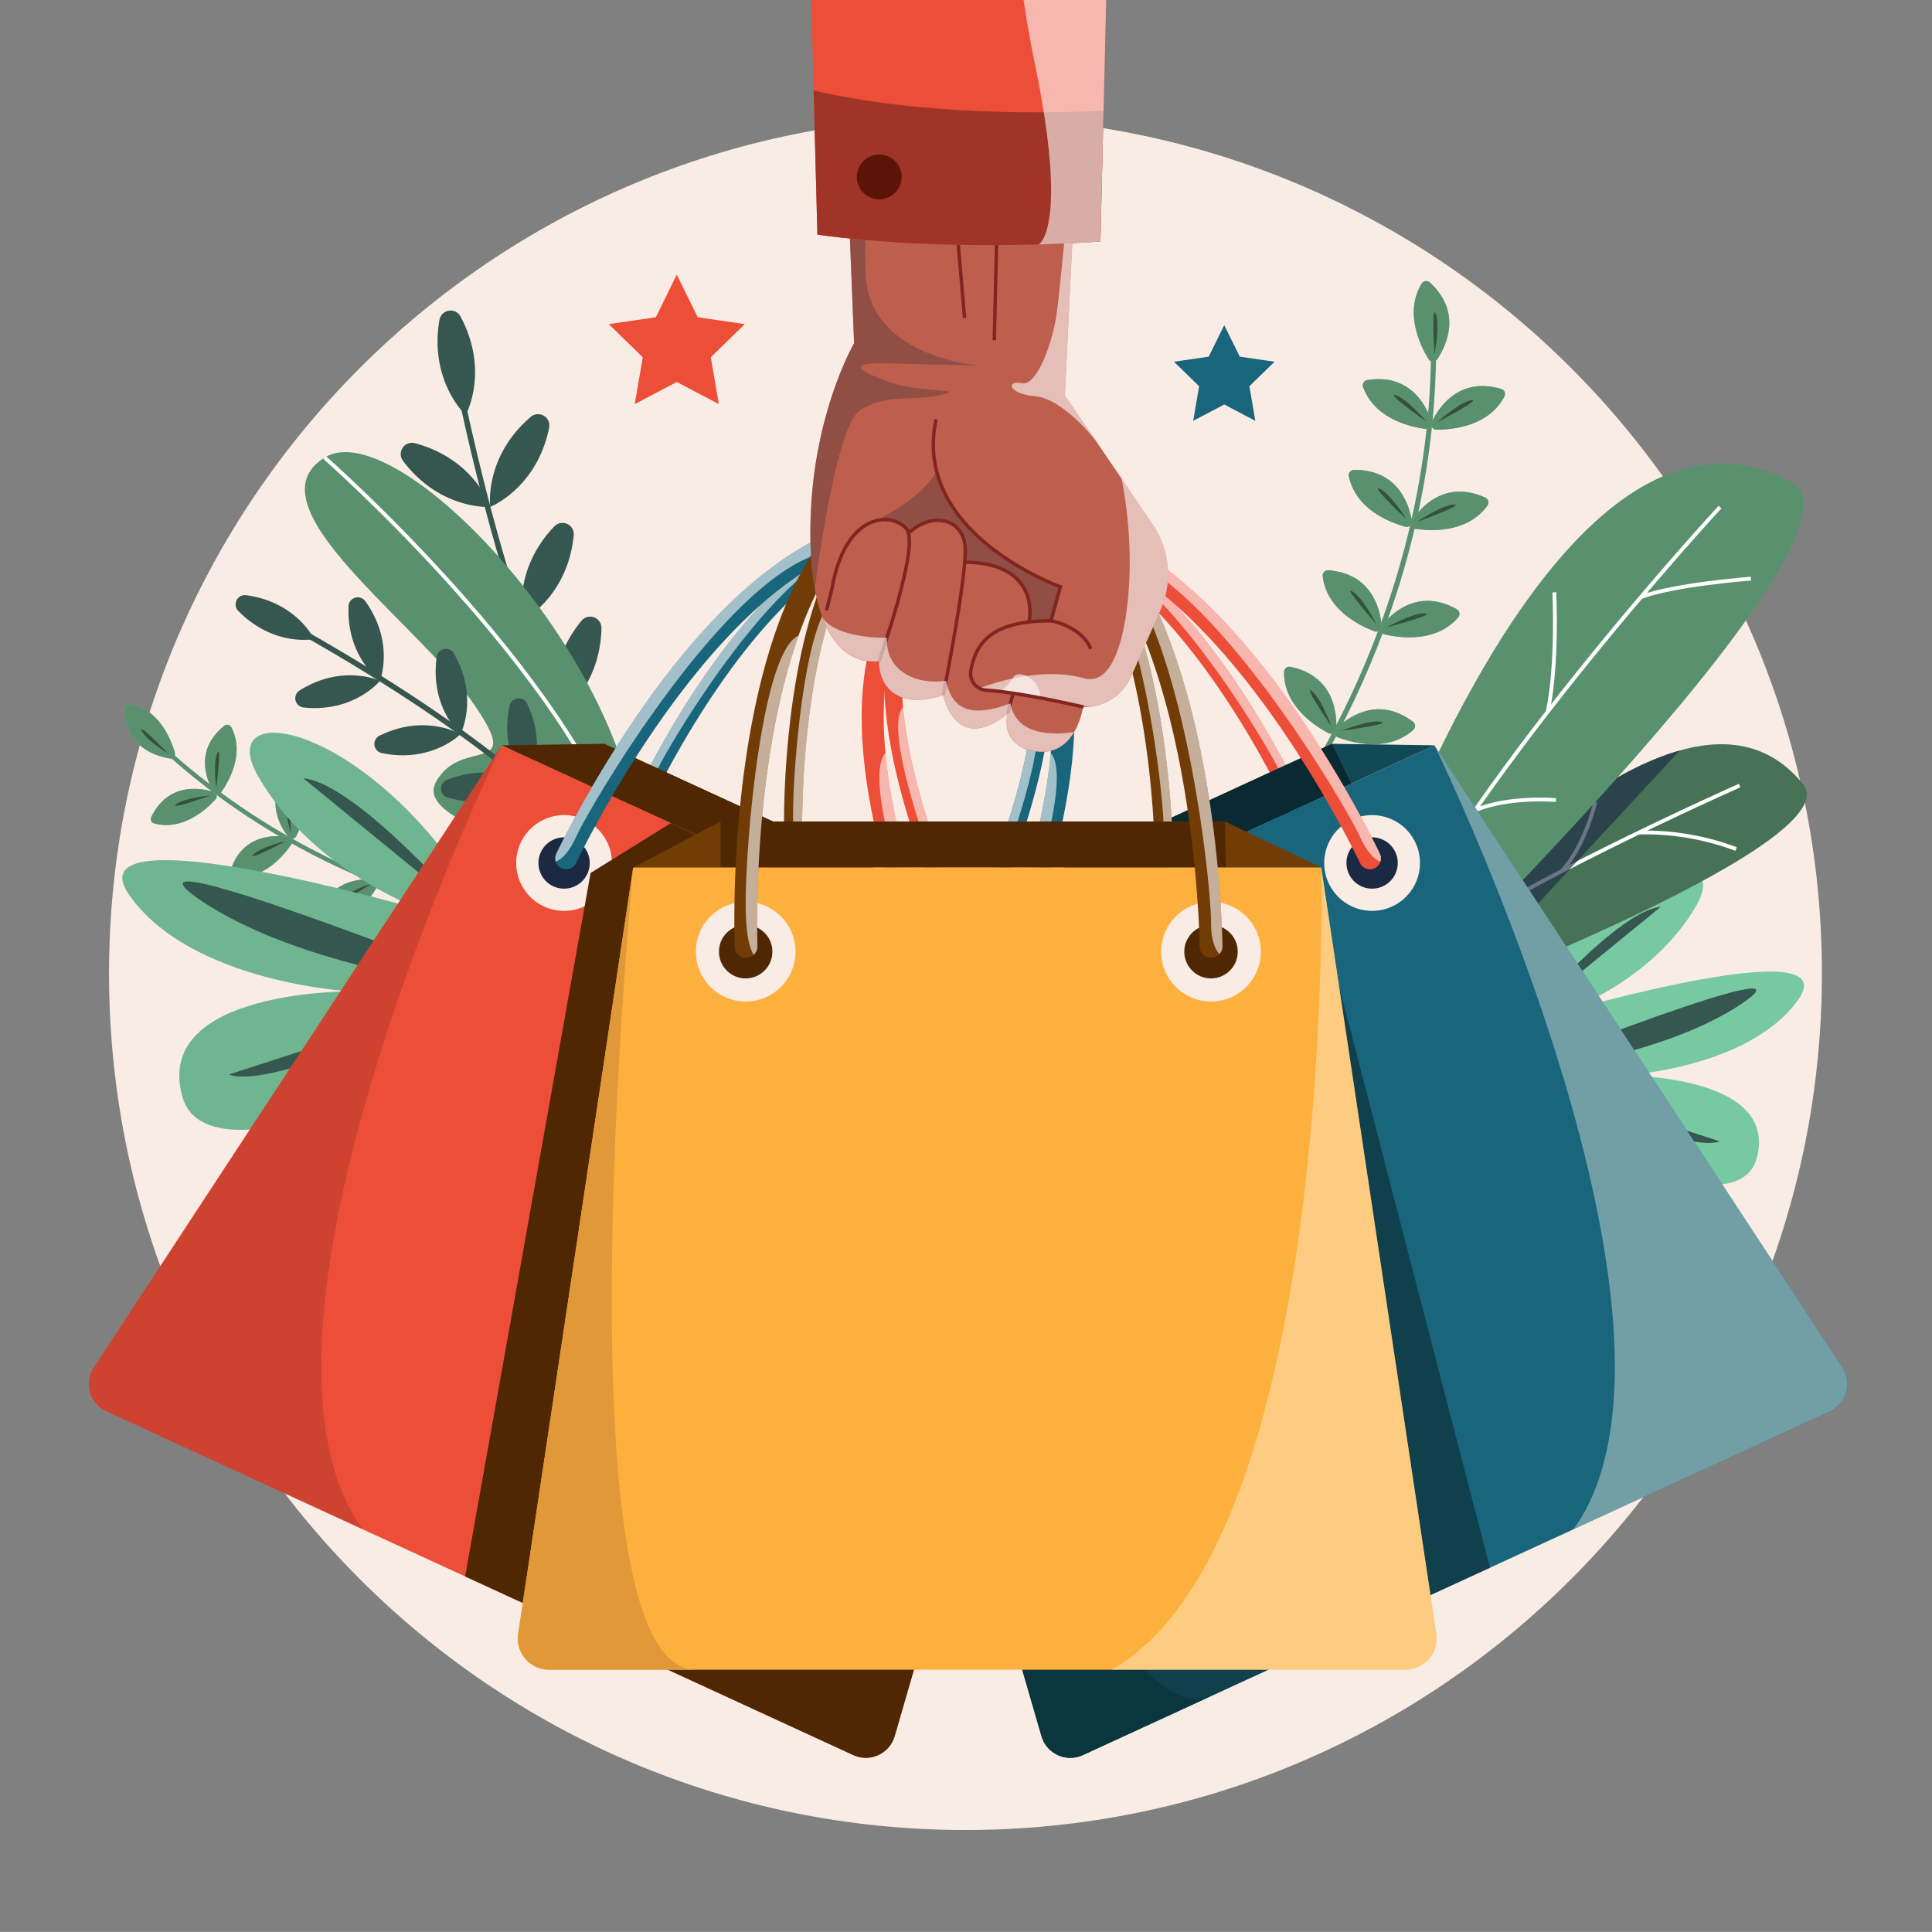 <svg xmlns="http://www.w3.org/2000/svg" xmlns:xlink="http://www.w3.org/1999/xlink" width="492.781" height="492.751" viewBox="0 0 492.781 492.751">
  <rect x="0" y="0" width="492.781" height="492.751" fill="#808080" stroke="none"/>
  <defs>
    <clipPath id="clip-path">
      <rect id="Rectangle_161100" data-name="Rectangle 161100" width="492.781" height="492.751" fill="none"/>
    </clipPath>
  </defs>
  <g id="COMMANDE" style="mix-blend-mode: normal;isolation: isolate">
    <g id="OBJECTS">
      <g id="Groupe_141321" data-name="Groupe 141321">
        <g id="Groupe_141320" data-name="Groupe 141320">
          <path id="Tracé_101551" data-name="Tracé 101551" d="M218.446,0C339.091,0,436.893,97.8,436.893,218.446s-97.8,218.446-218.446,218.446S0,339.091,0,218.446,97.8,0,218.446,0Z" transform="translate(27.81 29.875)" fill="#f9ece4"/>
          <g id="Groupe_141319" data-name="Groupe 141319">
            <g id="Groupe_141263" data-name="Groupe 141263" transform="translate(376.905 222.089)">
              <path id="Tracé_101401" data-name="Tracé 101401" d="M382.46,284.076s65.309,36.129,71.153,14.645-34.029-21.139-34.029-21.139,32.216-1.715,44.663-19.395-59.85,3.2-59.85,3.2,22.617-7.638,33.842-27.18-36.06-8.327-55.789,49.857Z" transform="translate(-382.45 -225.357)" fill="#77c9a2"/>
              <path id="Tracé_101402" data-name="Tracé 101402" d="M391.98,276.575s78.613-31.093,58.322-17.118C430.395,273.165,393.094,278.093,391.98,276.575Z" transform="translate(-382.588 -225.799)" fill="#365650"/>
              <path id="Tracé_101403" data-name="Tracé 101403" d="M444.339,295.149,393.99,278.79S434.908,298.638,444.339,295.149Z" transform="translate(-382.617 -226.131)" fill="#365650"/>
              <path id="Tracé_101404" data-name="Tracé 101404" d="M429.348,234.69,395.87,262.067S418.408,235.8,429.348,234.69Z" transform="translate(-382.645 -225.492)" fill="#365650"/>
            </g>
            <g id="Groupe_141277" data-name="Groupe 141277" transform="translate(31.871 179.544)">
              <path id="Tracé_101405" data-name="Tracé 101405" d="M145.319,240.158S90.269,236.522,43.98,195.18" transform="translate(-32.509 -182.373)" fill="none" stroke="#59916f" stroke-width="1.13"/>
              <g id="Groupe_141266" data-name="Groupe 141266" transform="translate(6.595 5.313)">
                <g id="Groupe_141264" data-name="Groupe 141264" transform="translate(0 16.352)">
                  <path id="Tracé_101406" data-name="Tracé 101406" d="M55.005,204.939c-3.449-1.064-11.53-2.395-15.857,6.4a1.188,1.188,0,0,0,.779,1.656c7.224,1.912,13.216-3.518,15.6-6.14a1.17,1.17,0,0,0-.522-1.912Z" transform="translate(-39.032 -204.169)" fill="#87ab9b"/>
                  <path id="Tracé_101407" data-name="Tracé 101407" d="M55.005,204.939c-3.449-1.064-11.53-2.395-15.857,6.4a1.188,1.188,0,0,0,.779,1.656c7.224,1.912,13.216-3.518,15.6-6.14a1.17,1.17,0,0,0-.522-1.912Z" transform="translate(-39.032 -204.169)" fill="#59916f"/>
                  <path id="Tracé_101408" data-name="Tracé 101408" d="M54.318,205.88s-6.632.591-8.722,2.247,8.722-2.247,8.722-2.247Z" transform="translate(-39.123 -204.193)" fill="#33513c"/>
                </g>
                <g id="Groupe_141265" data-name="Groupe 141265" transform="translate(13.826)">
                  <path id="Tracé_101409" data-name="Tracé 101409" d="M55.208,204.7c-1.794-3.134-4.859-10.722,2.779-16.872a1.187,1.187,0,0,1,1.784.4c3.449,6.632-.552,13.669-2.582,16.556a1.171,1.171,0,0,1-1.981-.089Z" transform="translate(-53.06 -187.576)" fill="#87ab9b"/>
                  <path id="Tracé_101410" data-name="Tracé 101410" d="M55.208,204.7c-1.794-3.134-4.859-10.722,2.779-16.872a1.187,1.187,0,0,1,1.784.4c3.449,6.632-.552,13.669-2.582,16.556a1.171,1.171,0,0,1-1.981-.089Z" transform="translate(-53.06 -187.576)" fill="#59916f"/>
                  <path id="Tracé_101411" data-name="Tracé 101411" d="M55.965,203.843s-.877-6.593.286-9.007S55.965,203.843,55.965,203.843Z" transform="translate(-53.098 -187.677)" fill="#33513c"/>
                </g>
              </g>
              <g id="Groupe_141269" data-name="Groupe 141269" transform="translate(26.839 16.494)">
                <g id="Groupe_141267" data-name="Groupe 141267" transform="translate(0 17.241)">
                  <path id="Tracé_101412" data-name="Tracé 101412" d="M74.422,216.637c-3.568-.562-11.747-.749-14.792,8.574a1.186,1.186,0,0,0,1.005,1.528c7.421.877,12.585-5.351,14.576-8.278a1.18,1.18,0,0,0-.788-1.823Z" transform="translate(-59.574 -216.417)" fill="#87ab9b"/>
                  <path id="Tracé_101413" data-name="Tracé 101413" d="M74.422,216.637c-3.568-.562-11.747-.749-14.792,8.574a1.186,1.186,0,0,0,1.005,1.528c7.421.877,12.585-5.351,14.576-8.278a1.18,1.18,0,0,0-.788-1.823Z" transform="translate(-59.574 -216.417)" fill="#59916f"/>
                  <path id="Tracé_101414" data-name="Tracé 101414" d="M73.864,217.68s-6.475,1.518-8.318,3.449S73.864,217.68,73.864,217.68Z" transform="translate(-59.657 -216.435)" fill="#33513c"/>
                </g>
                <g id="Groupe_141268" data-name="Groupe 141268" transform="translate(11.554)">
                  <path id="Tracé_101415" data-name="Tracé 101415" d="M74.592,216.383c-2.217-2.848-6.327-9.934.365-17.1a1.182,1.182,0,0,1,1.823.148c4.346,6.081,1.39,13.61-.217,16.763a1.171,1.171,0,0,1-1.971.187Z" transform="translate(-71.298 -198.922)" fill="#87ab9b"/>
                  <path id="Tracé_101416" data-name="Tracé 101416" d="M74.592,216.383c-2.217-2.848-6.327-9.934.365-17.1a1.182,1.182,0,0,1,1.823.148c4.346,6.081,1.39,13.61-.217,16.763a1.171,1.171,0,0,1-1.971.187Z" transform="translate(-71.298 -198.922)" fill="#59916f"/>
                  <path id="Tracé_101417" data-name="Tracé 101417" d="M75.212,215.443s-1.794-6.406-1-8.958S75.212,215.443,75.212,215.443Z" transform="translate(-71.337 -199.026)" fill="#33513c"/>
                </g>
              </g>
              <g id="Groupe_141272" data-name="Groupe 141272" transform="translate(49.403 27.28)">
                <g id="Groupe_141270" data-name="Groupe 141270" transform="translate(0 17.451)">
                  <path id="Tracé_101418" data-name="Tracé 101418" d="M96.5,227.619c-3.6-.256-11.777.266-14,9.806a1.179,1.179,0,0,0,1.133,1.429c7.47.237,12.082-6.416,13.807-9.5a1.171,1.171,0,0,0-.946-1.744Z" transform="translate(-82.47 -227.574)" fill="#87ab9b"/>
                  <path id="Tracé_101419" data-name="Tracé 101419" d="M96.5,227.619c-3.6-.256-11.777.266-14,9.806a1.179,1.179,0,0,0,1.133,1.429c7.47.237,12.082-6.416,13.807-9.5a1.171,1.171,0,0,0-.946-1.744Z" transform="translate(-82.47 -227.574)" fill="#59916f"/>
                  <path id="Tracé_101420" data-name="Tracé 101420" d="M96.03,228.71s-6.327,2.07-7.992,4.159S96.03,228.71,96.03,228.71Z" transform="translate(-82.548 -227.59)" fill="#33513c"/>
                </g>
                <g id="Groupe_141271" data-name="Groupe 141271" transform="translate(9.969)">
                  <path id="Tracé_101421" data-name="Tracé 101421" d="M96.65,227.363c-2.454-2.651-7.155-9.352-1.1-17.059a1.187,1.187,0,0,1,1.833-.01c4.859,5.686,2.552,13.442,1.222,16.714a1.175,1.175,0,0,1-1.951.355Z" transform="translate(-92.585 -209.866)" fill="#87ab9b"/>
                  <path id="Tracé_101422" data-name="Tracé 101422" d="M96.65,227.363c-2.454-2.651-7.155-9.352-1.1-17.059a1.187,1.187,0,0,1,1.833-.01c4.859,5.686,2.552,13.442,1.222,16.714a1.175,1.175,0,0,1-1.951.355Z" transform="translate(-92.585 -209.866)" fill="#59916f"/>
                  <path id="Tracé_101423" data-name="Tracé 101423" d="M97.183,226.374s-2.345-6.228-1.754-8.84S97.183,226.374,97.183,226.374Z" transform="translate(-92.625 -209.972)" fill="#33513c"/>
                </g>
              </g>
              <g id="Groupe_141275" data-name="Groupe 141275" transform="translate(74.409 35.43)">
                <g id="Groupe_141273" data-name="Groupe 141273" transform="translate(0 17.337)">
                  <path id="Tracé_101424" data-name="Tracé 101424" d="M120.5,235.73c-3.6.2-11.649,1.744-12.654,11.5a1.185,1.185,0,0,0,1.311,1.281c7.441-.71,11.176-7.884,12.506-11.166a1.176,1.176,0,0,0-1.153-1.616Z" transform="translate(-107.843 -235.728)" fill="#87ab9b"/>
                  <path id="Tracé_101425" data-name="Tracé 101425" d="M120.5,235.73c-3.6.2-11.649,1.744-12.654,11.5a1.185,1.185,0,0,0,1.311,1.281c7.441-.71,11.176-7.884,12.506-11.166a1.176,1.176,0,0,0-1.153-1.616Z" transform="translate(-107.843 -235.728)" fill="#59916f"/>
                  <path id="Tracé_101426" data-name="Tracé 101426" d="M120.159,236.88s-6.012,2.848-7.4,5.134S120.159,236.88,120.159,236.88Z" transform="translate(-107.912 -235.745)" fill="#33513c"/>
                </g>
                <g id="Groupe_141274" data-name="Groupe 141274" transform="translate(7.37)">
                  <path id="Tracé_101427" data-name="Tracé 101427" d="M120.612,235.475c-2.769-2.316-8.278-8.377-3.252-16.783a1.181,1.181,0,0,1,1.813-.237c5.539,5.026,4.228,13.009,3.321,16.428a1.174,1.174,0,0,1-1.892.6Z" transform="translate(-115.321 -218.136)" fill="#87ab9b"/>
                  <path id="Tracé_101428" data-name="Tracé 101428" d="M120.612,235.475c-2.769-2.316-8.278-8.377-3.252-16.783a1.181,1.181,0,0,1,1.813-.237c5.539,5.026,4.228,13.009,3.321,16.428a1.174,1.174,0,0,1-1.892.6Z" transform="translate(-115.321 -218.136)" fill="#59916f"/>
                  <path id="Tracé_101429" data-name="Tracé 101429" d="M121,234.438s-3.1-5.883-2.858-8.544S121,234.438,121,234.438Z" transform="translate(-115.362 -218.242)" fill="#33513c"/>
                </g>
              </g>
              <g id="Groupe_141276" data-name="Groupe 141276">
                <path id="Tracé_101430" data-name="Tracé 101430" d="M43.742,196.085c-3.558-.572-11.4-2.947-11.4-12.743a1.176,1.176,0,0,1,1.429-1.133c7.332,1.478,10.3,9,11.284,12.4a1.175,1.175,0,0,1-1.311,1.488Z" transform="translate(-32.34 -182.185)" fill="#87ab9b"/>
                <path id="Tracé_101431" data-name="Tracé 101431" d="M43.742,196.085c-3.558-.572-11.4-2.947-11.4-12.743a1.176,1.176,0,0,1,1.429-1.133c7.332,1.478,10.3,9,11.284,12.4a1.175,1.175,0,0,1-1.311,1.488Z" transform="translate(-32.34 -182.185)" fill="#59916f"/>
                <path id="Tracé_101432" data-name="Tracé 101432" d="M43.518,195.017s-5.686-3.459-6.839-5.864S43.518,195.017,43.518,195.017Z" transform="translate(-32.401 -182.28)" fill="#33513c"/>
              </g>
            </g>
            <g id="Groupe_141294" data-name="Groupe 141294" transform="translate(325.088 71.684)">
              <g id="Groupe_141291" data-name="Groupe 141291">
                <path id="Tracé_101433" data-name="Tracé 101433" d="M329.87,212.9s39.657-49.462,40.553-120.773" transform="translate(-329.87 -73.02)" fill="none" stroke="#59916f" stroke-width="1.3"/>
                <g id="Groupe_141280" data-name="Groupe 141280" transform="translate(22.521 25.017)">
                  <g id="Groupe_141278" data-name="Groupe 141278" transform="translate(17.447 1.767)">
                    <path id="Tracé_101434" data-name="Tracé 101434" d="M370.558,109.115c1.774-3.745,6.918-11.629,17.729-8.465a1.351,1.351,0,0,1,.788,1.941c-3.981,7.608-13.245,8.465-17.305,8.456a1.351,1.351,0,0,1-1.212-1.932Z" transform="translate(-370.426 -99.917)" fill="#87ab9b"/>
                    <path id="Tracé_101435" data-name="Tracé 101435" d="M370.558,109.115c1.774-3.745,6.918-11.629,17.729-8.465a1.351,1.351,0,0,1,.788,1.941c-3.981,7.608-13.245,8.465-17.305,8.456a1.351,1.351,0,0,1-1.212-1.932Z" transform="translate(-370.426 -99.917)" fill="#59916f"/>
                    <path id="Tracé_101436" data-name="Tracé 101436" d="M371.96,109.227s5.647-5.164,8.672-5.647S371.96,109.227,371.96,109.227Z" transform="translate(-370.449 -99.97)" fill="#33513c"/>
                  </g>
                  <g id="Groupe_141279" data-name="Groupe 141279">
                    <path id="Tracé_101437" data-name="Tracé 101437" d="M370.3,109.089c-1.261-3.952-5.312-12.447-16.448-10.742a1.356,1.356,0,0,0-1.045,1.823c2.947,8.071,12,10.141,16.034,10.673A1.348,1.348,0,0,0,370.3,109.089Z" transform="translate(-352.723 -98.123)" fill="#87ab9b"/>
                    <path id="Tracé_101438" data-name="Tracé 101438" d="M370.3,109.089c-1.261-3.952-5.312-12.447-16.448-10.742a1.356,1.356,0,0,0-1.045,1.823c2.947,8.071,12,10.141,16.034,10.673A1.348,1.348,0,0,0,370.3,109.089Z" transform="translate(-352.723 -98.123)" fill="#59916f"/>
                    <path id="Tracé_101439" data-name="Tracé 101439" d="M369.047,109.02s-4.908-5.864-7.845-6.751S369.047,109.02,369.047,109.02Z" transform="translate(-352.838 -98.183)" fill="#33513c"/>
                  </g>
                </g>
                <g id="Groupe_141283" data-name="Groupe 141283" transform="translate(18.93 48.172)">
                  <g id="Groupe_141281" data-name="Groupe 141281" transform="translate(15.866 5.541)">
                    <path id="Tracé_101440" data-name="Tracé 101440" d="M365.407,134.661c2.286-3.459,8.485-10.535,18.744-5.883a1.36,1.36,0,0,1,.512,2.04c-5.016,6.968-14.309,6.5-18.33,5.923a1.345,1.345,0,0,1-.926-2.079Z" transform="translate(-365.178 -127.242)" fill="#87ab9b"/>
                    <path id="Tracé_101441" data-name="Tracé 101441" d="M365.407,134.661c2.286-3.459,8.485-10.535,18.744-5.883a1.36,1.36,0,0,1,.512,2.04c-5.016,6.968-14.309,6.5-18.33,5.923a1.345,1.345,0,0,1-.926-2.079Z" transform="translate(-365.178 -127.242)" fill="#59916f"/>
                    <path id="Tracé_101442" data-name="Tracé 101442" d="M366.79,134.956s6.317-4.307,9.382-4.366S366.79,134.956,366.79,134.956Z" transform="translate(-365.202 -127.29)" fill="#33513c"/>
                  </g>
                  <g id="Groupe_141282" data-name="Groupe 141282">
                    <path id="Tracé_101443" data-name="Tracé 101443" d="M365.173,134.579c-.7-4.09-3.508-13.068-14.773-12.959a1.353,1.353,0,0,0-1.291,1.656c1.774,8.406,10.456,11.737,14.369,12.831A1.35,1.35,0,0,0,365.173,134.579Z" transform="translate(-349.079 -121.619)" fill="#87ab9b"/>
                    <path id="Tracé_101444" data-name="Tracé 101444" d="M365.173,134.579c-.7-4.09-3.508-13.068-14.773-12.959a1.353,1.353,0,0,0-1.291,1.656c1.774,8.406,10.456,11.737,14.369,12.831A1.35,1.35,0,0,0,365.173,134.579Z" transform="translate(-349.079 -121.619)" fill="#59916f"/>
                    <path id="Tracé_101445" data-name="Tracé 101445" d="M363.942,134.324s-4.031-6.494-6.82-7.785S363.942,134.324,363.942,134.324Z" transform="translate(-349.188 -121.689)" fill="#33513c"/>
                  </g>
                </g>
                <g id="Groupe_141286" data-name="Groupe 141286" transform="translate(12.268 73.772)">
                  <g id="Groupe_141284" data-name="Groupe 141284" transform="translate(14.758 7.797)">
                    <path id="Tracé_101446" data-name="Tracé 101446" d="M357.576,161.9c2.572-3.252,9.362-9.766,19.188-4.248a1.368,1.368,0,0,1,.335,2.079c-5.6,6.514-14.812,5.253-18.764,4.326a1.355,1.355,0,0,1-.749-2.158Z" transform="translate(-357.294 -155.507)" fill="#87ab9b"/>
                    <path id="Tracé_101447" data-name="Tracé 101447" d="M357.576,161.9c2.572-3.252,9.362-9.766,19.188-4.248a1.368,1.368,0,0,1,.335,2.079c-5.6,6.514-14.812,5.253-18.764,4.326a1.355,1.355,0,0,1-.749-2.158Z" transform="translate(-357.294 -155.507)" fill="#59916f"/>
                    <path id="Tracé_101448" data-name="Tracé 101448" d="M358.93,162.308s6.662-3.755,9.727-3.548S358.93,162.308,358.93,162.308Z" transform="translate(-357.317 -155.554)" fill="#33513c"/>
                  </g>
                  <g id="Groupe_141285" data-name="Groupe 141285">
                    <path id="Tracé_101449" data-name="Tracé 101449" d="M357.359,161.781c-.345-4.129-2.365-13.324-13.6-14.181a1.353,1.353,0,0,0-1.429,1.537c1.045,8.525,9.4,12.595,13.216,14.014a1.345,1.345,0,0,0,1.813-1.38Z" transform="translate(-342.318 -147.596)" fill="#87ab9b"/>
                    <path id="Tracé_101450" data-name="Tracé 101450" d="M357.359,161.781c-.345-4.129-2.365-13.324-13.6-14.181a1.353,1.353,0,0,0-1.429,1.537c1.045,8.525,9.4,12.595,13.216,14.014a1.345,1.345,0,0,0,1.813-1.38Z" transform="translate(-342.318 -147.596)" fill="#59916f"/>
                    <path id="Tracé_101451" data-name="Tracé 101451" d="M356.153,161.425s-3.459-6.82-6.12-8.347S356.153,161.425,356.153,161.425Z" transform="translate(-342.423 -147.673)" fill="#33513c"/>
                  </g>
                </g>
                <g id="Groupe_141289" data-name="Groupe 141289" transform="translate(2.424 98.368)">
                  <g id="Groupe_141287" data-name="Groupe 141287" transform="translate(12.897 10.856)">
                    <path id="Tracé_101452" data-name="Tracé 101452" d="M345.834,188.527c2.966-2.9,10.525-8.5,19.562-1.794a1.36,1.36,0,0,1,.069,2.1c-6.376,5.755-15.354,3.341-19.168,1.922a1.347,1.347,0,0,1-.473-2.227Z" transform="translate(-345.417 -183.569)" fill="#87ab9b"/>
                    <path id="Tracé_101453" data-name="Tracé 101453" d="M345.834,188.527c2.966-2.9,10.525-8.5,19.562-1.794a1.36,1.36,0,0,1,.069,2.1c-6.376,5.755-15.354,3.341-19.168,1.922a1.347,1.347,0,0,1-.473-2.227Z" transform="translate(-345.417 -183.569)" fill="#59916f"/>
                    <path id="Tracé_101454" data-name="Tracé 101454" d="M347.14,189.105s7.086-2.888,10.092-2.3S347.14,189.105,347.14,189.105Z" transform="translate(-345.442 -183.615)" fill="#33513c"/>
                  </g>
                  <g id="Groupe_141288" data-name="Groupe 141288">
                    <path id="Tracé_101455" data-name="Tracé 101455" d="M345.644,188.367c.187-4.139-.67-13.511-11.7-15.788a1.369,1.369,0,0,0-1.616,1.35c-.039,8.594,7.746,13.679,11.333,15.571A1.353,1.353,0,0,0,345.644,188.367Z" transform="translate(-332.33 -172.553)" fill="#87ab9b"/>
                    <path id="Tracé_101456" data-name="Tracé 101456" d="M345.644,188.367c.187-4.139-.67-13.511-11.7-15.788a1.369,1.369,0,0,0-1.616,1.35c-.039,8.594,7.746,13.679,11.333,15.571A1.353,1.353,0,0,0,345.644,188.367Z" transform="translate(-332.33 -172.553)" fill="#59916f"/>
                    <path id="Tracé_101457" data-name="Tracé 101457" d="M344.5,187.864s-2.572-7.2-5.016-9.057S344.5,187.864,344.5,187.864Z" transform="translate(-332.426 -172.641)" fill="#33513c"/>
                  </g>
                </g>
                <g id="Groupe_141290" data-name="Groupe 141290" transform="translate(35.514)">
                  <path id="Tracé_101458" data-name="Tracé 101458" d="M371.931,92.637c2.277-3.459,6.357-11.944-1.951-19.552a1.359,1.359,0,0,0-2.079.335c-4.445,7.352-.374,15.709,1.744,19.178a1.345,1.345,0,0,0,2.276.039Z" transform="translate(-365.906 -72.739)" fill="#87ab9b"/>
                  <path id="Tracé_101459" data-name="Tracé 101459" d="M371.931,92.637c2.277-3.459,6.357-11.944-1.951-19.552a1.359,1.359,0,0,0-2.079.335c-4.445,7.352-.374,15.709,1.744,19.178a1.345,1.345,0,0,0,2.276.039Z" transform="translate(-365.906 -72.739)" fill="#59916f"/>
                  <path id="Tracé_101460" data-name="Tracé 101460" d="M371.246,91.612s1.488-7.5.335-10.348S371.246,91.612,371.246,91.612Z" transform="translate(-365.979 -72.857)" fill="#33513c"/>
                </g>
              </g>
              <g id="Groupe_141293" data-name="Groupe 141293" transform="translate(16.694 46.565)">
                <g id="Groupe_141292" data-name="Groupe 141292">
                  <path id="Tracé_101461" data-name="Tracé 101461" d="M358.48,254.421s74.5-92.223,106.809-51.355c11.156,15.837-104.306,59.051-104.306,59.051l-2.5-7.687Z" transform="translate(-346.979 -121.042)" fill="#477256"/>
                  <path id="Tracé_101462" data-name="Tracé 101462" d="M449.021,203.31s-63.033,27.978-82.181,44.219" transform="translate(-347.1 -121.197)" fill="none" stroke="#fff" stroke-width="0.97"/>
                  <path id="Tracé_101463" data-name="Tracé 101463" d="M404.14,225.241s5.43-5.223,8.623-17.621" transform="translate(-347.641 -121.259)" fill="none" stroke="#fff" stroke-width="0.97"/>
                  <path id="Tracé_101464" data-name="Tracé 101464" d="M376.3,256.159l57.336-61.919c-34.315,9.658-75.164,60.2-75.164,60.2l2.207,6.77,4.671-.749c2.661-1.025,6.425-2.493,10.949-4.307Z" transform="translate(-346.979 -121.065)" fill="#1c2c48" opacity="0.65" style="mix-blend-mode: multiply;isolation: isolate"/>
                  <path id="Tracé_101465" data-name="Tracé 101465" d="M346.81,257.123S397.2,89.814,462.212,124.8C485.579,139.178,354.26,265.844,354.26,265.844l-7.45-8.732Z" transform="translate(-346.81 -119.989)" fill="#59916f"/>
                  <path id="Tracé_101466" data-name="Tracé 101466" d="M443.853,131.24S377.332,203.093,355.02,253.2" transform="translate(-346.929 -120.152)" fill="none" stroke="#fff" stroke-width="0.97"/>
                  <path id="Tracé_101467" data-name="Tracé 101467" d="M452.767,149.76s-19.572,1.468-28.087,4.711" transform="translate(-347.939 -120.42)" fill="none" stroke="#fff" stroke-width="0.97"/>
                  <path id="Tracé_101468" data-name="Tracé 101468" d="M402.255,153.3s.917,18.114-1.675,30.442" transform="translate(-347.59 -120.471)" fill="none" stroke="#fff" stroke-width="0.97"/>
                  <path id="Tracé_101469" data-name="Tracé 101469" d="M402.4,207.068S390.452,206,381.76,209.679" transform="translate(-347.317 -121.249)" fill="none" stroke="#fff" stroke-width="0.97"/>
                </g>
                <path id="Tracé_101470" data-name="Tracé 101470" d="M424.15,215.47a66.239,66.239,0,0,1,24.815,4.208" transform="translate(-347.931 -121.372)" fill="none" stroke="#fff" stroke-width="0.97"/>
              </g>
            </g>
            <g id="Groupe_141295" data-name="Groupe 141295" transform="translate(31.205 186.894)">
              <path id="Tracé_101471" data-name="Tracé 101471" d="M136.813,263.809s-82.506,45.648-89.888,18.508,42.988-26.7,42.988-26.7-40.711-2.168-56.43-24.5,75.608,4.05,75.608,4.05-28.57-9.648-42.761-34.345,45.56-10.515,70.483,62.983Z" transform="translate(-31.664 -189.644)" fill="#6fb590"/>
              <path id="Tracé_101472" data-name="Tracé 101472" d="M125.184,254.325S25.865,215.043,51.508,232.7C76.658,250.028,123.784,256.247,125.184,254.325Z" transform="translate(-31.891 -190.202)" fill="#365650"/>
              <path id="Tracé_101473" data-name="Tracé 101473" d="M59.25,277.806l63.614-20.676S71.175,282.2,59.25,277.806Z" transform="translate(-32.064 -190.622)" fill="#365650"/>
              <path id="Tracé_101474" data-name="Tracé 101474" d="M78.5,201.42l42.3,34.591S92.317,202.829,78.5,201.42Z" transform="translate(-32.343 -189.814)" fill="#365650"/>
            </g>
            <g id="Groupe_141304" data-name="Groupe 141304" transform="translate(60.094 79.202)">
              <g id="Groupe_141299" data-name="Groupe 141299" transform="translate(42.107)">
                <path id="Tracé_101475" data-name="Tracé 101475" d="M181.988,236.276s-35.429-9.737-61.968-130.8" transform="translate(-103.941 -80.731)" fill="none" stroke="#365650" stroke-width="1.4"/>
                <g id="Groupe_141296" data-name="Groupe 141296" transform="translate(0 26.427)">
                  <path id="Tracé_101476" data-name="Tracé 101476" d="M107.366,114.708c15.275,4.119,19.2,16.251,19.2,16.251s-12.713.907-22.253-11.718a2.881,2.881,0,0,1,3.055-4.533Z" transform="translate(-103.705 -107.291)" fill="#365650"/>
                  <path id="Tracé_101477" data-name="Tracé 101477" d="M137.187,107.9c-11.994,10.308-10.3,22.942-10.3,22.942s11.856-4.671,15.009-20.173A2.881,2.881,0,0,0,137.187,107.9Z" transform="translate(-104.04 -107.183)" fill="#365650"/>
                </g>
                <g id="Groupe_141297" data-name="Groupe 141297" transform="translate(7.11 54.164)">
                  <path id="Tracé_101478" data-name="Tracé 101478" d="M114.29,146.029c15.61,2.562,20.735,14.231,20.735,14.231s-12.555,2.178-23.317-9.421a2.885,2.885,0,0,1,2.582-4.819Z" transform="translate(-110.919 -135.482)" fill="#365650"/>
                  <path id="Tracé_101479" data-name="Tracé 101479" d="M143.318,136.246c-10.9,11.461-7.933,23.859-7.933,23.859s11.333-5.844,12.91-21.582a2.88,2.88,0,0,0-4.967-2.277Z" transform="translate(-111.269 -135.328)" fill="#365650"/>
                </g>
                <g id="Groupe_141298" data-name="Groupe 141298" transform="translate(15.049 78.08)">
                  <path id="Tracé_101480" data-name="Tracé 101480" d="M122.134,172.59c15.758,1.4,21.73,12.664,21.73,12.664s-12.358,3.1-23.948-7.667a2.884,2.884,0,0,1,2.227-5Z" transform="translate(-118.975 -159.784)" fill="#365650"/>
                  <path id="Tracé_101481" data-name="Tracé 101481" d="M150.369,160.674c-10.023,12.24-6.15,24.381-6.15,24.381s10.87-6.662,11.274-22.479a2.882,2.882,0,0,0-5.125-1.9Z" transform="translate(-119.33 -159.595)" fill="#365650"/>
                </g>
                <path id="Tracé_101482" data-name="Tracé 101482" d="M119.114,81.917c7.46,13.955,1.311,25.111,1.311,25.111s-9.372-8.643-6.7-24.243a2.88,2.88,0,0,1,5.391-.877Z" transform="translate(-103.843 -80.367)" fill="#365650"/>
              </g>
              <path id="Tracé_101483" data-name="Tracé 101483" d="M164.028,224.243s-58.214-10.377-51.818-22.834,23.563-.66,9.047-21.169S64.472,130.482,83.946,118.4,167.5,175.992,164.028,224.243Z" transform="translate(-61.238 -80.898)" fill="#59916f"/>
              <g id="Groupe_141303" data-name="Groupe 141303" transform="translate(0 72.591)">
                <path id="Tracé_101484" data-name="Tracé 101484" d="M167.1,245.055s1.055-30.107-87.2-80.525" transform="translate(-61.252 -154.178)" fill="none" stroke="#365650" stroke-width="1.4"/>
                <g id="Groupe_141300" data-name="Groupe 141300" transform="translate(15.226 0.565)">
                  <path id="Tracé_101485" data-name="Tracé 101485" d="M90.21,156.886c-.522,12.959,8.012,19,8.012,19s3.824-9.727-3.725-20.282a2.365,2.365,0,0,0-4.3,1.281Z" transform="translate(-76.627 -154.599)" fill="#365650"/>
                  <path id="Tracé_101486" data-name="Tracé 101486" d="M77.553,178.623c11.008-6.869,20.479-2.444,20.479-2.444s-6.563,8.14-19.464,6.81a2.364,2.364,0,0,1-1.015-4.366Z" transform="translate(-76.428 -154.891)" fill="#365650"/>
                </g>
                <g id="Groupe_141301" data-name="Groupe 141301" transform="translate(35.397 13.7)">
                  <path id="Tracé_101487" data-name="Tracé 101487" d="M113.026,169.98c-1.813,12.851,6.061,19.71,6.061,19.71s4.78-9.293-1.665-20.558a2.365,2.365,0,0,0-4.405.848Z" transform="translate(-97.126 -167.927)" fill="#365650"/>
                  <path id="Tracé_101488" data-name="Tracé 101488" d="M98.24,190.351c11.639-5.726,20.617-.365,20.617-.365s-7.342,7.441-20.055,4.819a2.363,2.363,0,0,1-.572-4.445Z" transform="translate(-96.896 -168.214)" fill="#365650"/>
                </g>
                <g id="Groupe_141302" data-name="Groupe 141302" transform="translate(52.393 26.327)">
                  <path id="Tracé_101489" data-name="Tracé 101489" d="M131.891,182.622c-2.759,12.674,4.592,20.1,4.592,20.1s5.46-8.919-.138-20.627a2.365,2.365,0,0,0-4.454.512Z" transform="translate(-114.39 -180.74)" fill="#365650"/>
                  <path id="Tracé_101490" data-name="Tracé 101490" d="M115.638,201.852c12.033-4.849,20.587,1.153,20.587,1.153s-7.874,6.869-20.351,3.321A2.362,2.362,0,0,1,115.638,201.852Z" transform="translate(-114.142 -181.019)" fill="#365650"/>
                </g>
                <path id="Tracé_101491" data-name="Tracé 101491" d="M61.67,158.061c9.1,9.254,19.336,7.174,19.336,7.174s-4.474-9.451-17.325-11.185A2.366,2.366,0,0,0,61.67,158.061Z" transform="translate(-60.978 -154.026)" fill="#365650"/>
              </g>
              <path id="Tracé_101492" data-name="Tracé 101492" d="M84.02,118.43s62.5,54.833,77.322,101.4" transform="translate(-61.312 -80.919)" fill="none" stroke="#fff" stroke-width="0.97"/>
            </g>
            <g id="Groupe_141318" data-name="Groupe 141318" clip-path="url(#clip-path)">
              <g id="Groupe_141317" data-name="Groupe 141317" transform="translate(22.669 -60.106)">
                <g id="Groupe_141307" data-name="Groupe 141307" transform="translate(190.111 191.874)">
                  <g id="Groupe_141305" data-name="Groupe 141305" transform="translate(12.727 0.567)">
                    <path id="Tracé_101493" data-name="Tracé 101493" d="M250.61,243.651a2.225,2.225,0,0,1-2.907-1.005,222.173,222.173,0,0,1-12.22-30.551c-7.263-23.09-8.594-41.6-3.942-55a32.565,32.565,0,0,1,17.66-19.671c18.449-8.485,39.055.3,59.613,25.4C323.97,181.338,334,202.565,334.1,202.772a2.222,2.222,0,0,1-1.074,2.956h-.01a2.228,2.228,0,0,1-2.947-1.074c-.384-.818-38.878-81.669-79.008-63.2a28.285,28.285,0,0,0-15.315,17.089c-10.387,29.949,15.66,81.56,15.916,82.073a2.225,2.225,0,0,1-.966,3,.582.582,0,0,0-.079.039Z" transform="translate(-228.824 -134.282)" fill="#ed4e38"/>
                    <path id="Tracé_101494" data-name="Tracé 101494" d="M279.35,141.432c19.7,3.065,47.974,50.438,51.552,58.223,1.33,2.9,2.75,4.257,4.011,4.829a2.2,2.2,0,0,0-.1-1.636c-.1-.217-10.121-21.435-25.288-39.952-8.919-10.9-17.857-18.715-26.618-23.386a17.075,17.075,0,0,0-3.568,1.932Z" transform="translate(-229.557 -134.358)" fill="#fff" opacity="0.59" style="mix-blend-mode: overlay;isolation: isolate"/>
                    <path id="Tracé_101495" data-name="Tracé 101495" d="M246.227,234.9c2.365,5.144,4.208,7.411,5.529,8.337a2.221,2.221,0,0,0-.049-1.9c-.2-.394-15.482-30.689-18.015-58.312-5.184,5.745,7.3,40.524,12.526,51.877Z" transform="translate(-228.877 -134.989)" fill="#fff" opacity="0.59" style="mix-blend-mode: overlay;isolation: isolate"/>
                  </g>
                  <path id="Tracé_101496" data-name="Tracé 101496" d="M369.008,192.894l-26.136-.384L230.633,244.16,215.91,263.338Z" transform="translate(-215.91 -134.559)" fill="#114956"/>
                  <path id="Tracé_101497" data-name="Tracé 101497" d="M230.85,244.16l4.711,10.239,112.446-51.739-4.918-10.151Z" transform="translate(-216.127 -134.559)" fill="#092a30"/>
                  <path id="Tracé_101498" data-name="Tracé 101498" d="M369.008,192.9l-76.544,35.222L215.92,263.344l52.862,182.269a7.66,7.66,0,0,0,10.565,4.829L374.6,406.606l95.249-43.835a7.662,7.662,0,0,0,3.2-11.166L369,192.89Z" transform="translate(-215.91 -134.565)" fill="#19657c"/>
                  <path id="Tracé_101499" data-name="Tracé 101499" d="M258.447,267.65a9.377,9.377,0,1,1-12.437-4.6A9.371,9.371,0,0,1,258.447,267.65Z" transform="translate(-216.267 -135.569)" fill="#1b2942" stroke="#f9ece4" stroke-width="5.67"/>
                  <path id="Tracé_101500" data-name="Tracé 101500" d="M363.5,219.3a9.377,9.377,0,1,1-12.437-4.6A9.371,9.371,0,0,1,363.5,219.3Z" transform="translate(-217.79 -134.868)" fill="#1b2942" stroke="#f9ece4" stroke-width="5.67"/>
                  <g id="Groupe_141306" data-name="Groupe 141306" transform="translate(7.01 0)">
                    <path id="Tracé_101501" data-name="Tracé 101501" d="M250.378,271.02a2.8,2.8,0,0,1-3.656-1.271A278.781,278.781,0,0,1,231.377,231.4c-9.116-28.993-10.781-52.232-4.947-69.054,3.972-11.442,11.432-19.759,22.174-24.7,23.159-10.653,49.039.365,74.839,31.881,19.03,23.248,31.625,49.9,31.743,50.162a2.8,2.8,0,0,1-1.34,3.715h-.02a2.794,2.794,0,0,1-3.7-1.35c-.483-1.025-48.812-102.522-99.191-79.343a35.477,35.477,0,0,0-19.227,21.454c-13.038,37.6,19.651,102.394,19.986,103.044a2.789,2.789,0,0,1-1.222,3.755.363.363,0,0,1-.108.049Z" transform="translate(-223.023 -133.707)" fill="#ed4e38"/>
                    <path id="Tracé_101502" data-name="Tracé 101502" d="M286.46,142.684c24.726,3.853,60.224,63.319,64.728,73.095,1.675,3.637,3.459,5.341,5.036,6.061a2.749,2.749,0,0,0-.118-2.05c-.128-.266-12.713-26.914-31.743-50.162-11.205-13.689-22.42-23.5-33.428-29.358a21.307,21.307,0,0,0-4.474,2.424Z" transform="translate(-223.943 -133.802)" fill="#fff" opacity="0.59" style="mix-blend-mode: overlay;isolation: isolate"/>
                    <path id="Tracé_101503" data-name="Tracé 101503" d="M244.876,260.022c2.976,6.465,5.282,9.313,6.948,10.466a2.775,2.775,0,0,0-.059-2.385c-.256-.493-19.444-38.523-22.617-73.2-6.5,7.214,9.165,50.881,15.729,65.132Z" transform="translate(-223.089 -134.594)" fill="#fff" opacity="0.59" style="mix-blend-mode: overlay;isolation: isolate"/>
                  </g>
                  <path id="Tracé_101504" data-name="Tracé 101504" d="M475.3,351.615,371.25,192.9s72.494,148.348,35.488,199.948l65.349-30.078a7.662,7.662,0,0,0,3.2-11.166Z" transform="translate(-218.162 -134.565)" fill="#fff6e7" opacity="0.39" style="mix-blend-mode: overlay;isolation: isolate"/>
                  <path id="Tracé_101505" data-name="Tracé 101505" d="M215.91,264.38l52.862,182.269a7.66,7.66,0,0,0,10.565,4.829l32.64-15.019C280.766,450.817,215.91,264.38,215.91,264.38Z" transform="translate(-215.91 -135.601)" fill="#114956"/>
                </g>
                <g id="Groupe_141310" data-name="Groupe 141310" transform="translate(0 191.874)">
                  <g id="Groupe_141308" data-name="Groupe 141308" transform="translate(140.181 0.567)">
                    <path id="Tracé_101506" data-name="Tracé 101506" d="M248.949,243.651a2.225,2.225,0,0,0,2.907-1.005,222.176,222.176,0,0,0,12.22-30.551c7.263-23.09,8.594-41.6,3.942-55a32.565,32.565,0,0,0-17.66-19.671c-18.449-8.485-39.055.3-59.613,25.4-15.157,18.518-25.189,39.745-25.288,39.952a2.222,2.222,0,0,0,1.074,2.956h.01a2.228,2.228,0,0,0,2.947-1.074c.384-.818,38.878-81.669,79.008-63.2a28.285,28.285,0,0,1,15.315,17.089c10.387,29.949-15.66,81.56-15.916,82.073a2.225,2.225,0,0,0,.966,3,.582.582,0,0,1,.079.039Z" transform="translate(-165.246 -134.282)" fill="#19657c"/>
                    <path id="Tracé_101507" data-name="Tracé 101507" d="M220.931,141.432c-19.7,3.065-47.974,50.438-51.552,58.223-1.33,2.9-2.75,4.257-4.011,4.829a2.2,2.2,0,0,1,.1-1.636c.1-.217,10.121-21.435,25.288-39.952,8.919-10.9,17.857-18.715,26.618-23.386a17.076,17.076,0,0,1,3.568,1.932Z" transform="translate(-165.246 -134.358)" fill="#fff" opacity="0.59" style="mix-blend-mode: overlay;isolation: isolate"/>
                    <path id="Tracé_101508" data-name="Tracé 101508" d="M254.6,234.9c-2.365,5.144-4.208,7.411-5.529,8.337a2.221,2.221,0,0,1,.049-1.9c.2-.394,15.482-30.689,18.015-58.312,5.184,5.745-7.3,40.524-12.526,51.877Z" transform="translate(-166.459 -134.989)" fill="#fff" opacity="0.59" style="mix-blend-mode: overlay;isolation: isolate"/>
                  </g>
                  <path id="Tracé_101509" data-name="Tracé 101509" d="M129.85,192.894l26.136-.384,112.239,51.65,14.714,19.178Z" transform="translate(-24.552 -134.559)" fill="#4f2703"/>
                  <path id="Tracé_101510" data-name="Tracé 101510" d="M268.536,244.16,263.816,254.4,151.38,202.661,156.3,192.51Z" transform="translate(-24.864 -134.559)" fill="#4f2703"/>
                  <path id="Tracé_101511" data-name="Tracé 101511" d="M128.3,192.9l76.544,35.222,76.544,35.222L228.527,445.612a7.66,7.66,0,0,1-10.565,4.829l-95.249-43.835L27.464,362.771a7.662,7.662,0,0,1-3.2-11.166L128.311,192.89Z" transform="translate(-23.003 -134.565)" fill="#ed4e38"/>
                  <path id="Tracé_101512" data-name="Tracé 101512" d="M242.387,267.65a9.377,9.377,0,1,0,12.437-4.6,9.371,9.371,0,0,0-12.437,4.6Z" transform="translate(-26.171 -135.569)" fill="#1b2942" stroke="#f9ece4" stroke-width="5.67"/>
                  <path id="Tracé_101513" data-name="Tracé 101513" d="M137.337,219.3a9.377,9.377,0,1,0,12.437-4.6A9.371,9.371,0,0,0,137.337,219.3Z" transform="translate(-24.648 -134.868)" fill="#1b2942" stroke="#f9ece4" stroke-width="5.67"/>
                  <g id="Groupe_141309" data-name="Groupe 141309" transform="translate(118.952 0)">
                    <path id="Tracé_101514" data-name="Tracé 101514" d="M248.784,271.02a2.8,2.8,0,0,0,3.656-1.271A278.784,278.784,0,0,0,267.785,231.4c9.116-28.993,10.781-52.232,4.947-69.054-3.972-11.442-11.432-19.759-22.174-24.7-23.159-10.653-49.039.365-74.839,31.881-19.03,23.248-31.625,49.9-31.743,50.162a2.8,2.8,0,0,0,1.34,3.715h.02a2.793,2.793,0,0,0,3.7-1.35c.483-1.025,48.812-102.522,99.191-79.343a35.477,35.477,0,0,1,19.227,21.454c13.038,37.6-19.651,102.394-19.986,103.044a2.789,2.789,0,0,0,1.222,3.755.363.363,0,0,0,.108.049Z" transform="translate(-143.704 -133.707)" fill="#19657c"/>
                    <path id="Tracé_101515" data-name="Tracé 101515" d="M213.612,142.684c-24.726,3.853-60.224,63.319-64.728,73.095-1.675,3.637-3.459,5.341-5.036,6.061a2.749,2.749,0,0,1,.118-2.05c.128-.266,12.713-26.914,31.743-50.162,11.205-13.689,22.42-23.5,33.428-29.358a21.307,21.307,0,0,1,4.474,2.424Z" transform="translate(-143.704 -133.802)" fill="#fff" opacity="0.59" style="mix-blend-mode: overlay;isolation: isolate"/>
                    <path id="Tracé_101516" data-name="Tracé 101516" d="M255.874,260.022c-2.976,6.465-5.282,9.313-6.948,10.466a2.775,2.775,0,0,1,.059-2.385c.256-.493,19.444-38.523,22.617-73.2,6.5,7.214-9.165,50.881-15.729,65.132Z" transform="translate(-145.226 -134.594)" fill="#fff" opacity="0.59" style="mix-blend-mode: overlay;isolation: isolate"/>
                  </g>
                  <path id="Tracé_101517" data-name="Tracé 101517" d="M24.252,351.615,128.3,192.9S55.807,341.248,92.813,392.849L27.464,362.771a7.662,7.662,0,0,1-3.2-11.166Z" transform="translate(-23.003 -134.565)" fill="#80251f" opacity="0.28" style="mix-blend-mode: multiply;isolation: isolate"/>
                </g>
                <path id="Tracé_101518" data-name="Tracé 101518" d="M383.513,403.569,345.049,255.31,240.96,293.784l.65,57.839,27.525,94.9a7.646,7.646,0,0,0,2.789,4.021,7.763,7.763,0,0,0,2.9,1.33,7.95,7.95,0,0,0,1.606.187,7.737,7.737,0,0,0,3.262-.71l32.64-15.019h0l62.619-28.816,8.564-3.942Z" transform="translate(-26.163 56.404)" fill="#092a30" opacity="0.62" style="mix-blend-mode: multiply;isolation: isolate"/>
                <g id="Groupe_141311" data-name="Groupe 141311" transform="translate(95.966 270.047)" style="mix-blend-mode: multiply;isolation: isolate">
                  <path id="Tracé_101519" data-name="Tracé 101519" d="M282.347,263.429l.02-.355-14.29-18.616-4.041-1.853c1.153-3.193,2.3-6.554,3.39-10.052.237-.749.443-1.468.67-2.208l-7.115,3.893c-.227.7-.463,1.4-.7,2.089v.02c-.3.887-.6,1.754-.907,2.612-.049.158-.108.306-.158.463l-.3.828-4.849-2.227-12.319,6.731,13.156,6.051-13.156-6.051-1.981,1.084-59.692-29.467-7.243-3.331-20.449,12.713L120.38,405.183l3.755,1.725,95.249,43.835a7.663,7.663,0,0,0,10.565-4.829l52.241-180.13.158-2.345L260.016,253.16h0l22.331,10.279Z" transform="translate(-120.38 -213.03)" fill="#4f2703"/>
                  <path id="Tracé_101520" data-name="Tracé 101520" d="M179.986,215.937,173.6,213.03l7.253,3.341Z" transform="translate(-121.152 -213.03)" fill="#477256"/>
                </g>
                <g id="Groupe_141312" data-name="Groupe 141312" transform="translate(177.287 177.459)">
                  <path id="Tracé_101521" data-name="Tracé 101521" d="M205.285,220.193a2.32,2.32,0,0,1-2.316-2.217,231.844,231.844,0,0,1,1.734-34.217c3.183-25.012,9.983-43.1,20.213-53.759a33.9,33.9,0,0,1,25.278-10.919c21.149,0,36.828,17.286,45.343,49.975,6.278,24.125,6.524,48.566,6.524,48.812a2.326,2.326,0,0,1-2.3,2.336h-.02a2.315,2.315,0,0,1-2.316-2.3c0-.946-1.232-94.184-47.235-94.184a29.413,29.413,0,0,0-21.927,9.5C205.4,157.032,207.571,217.2,207.6,217.8a2.313,2.313,0,0,1-2.217,2.4h-.1Z" transform="translate(-202.897 -119.08)" fill="#723c07"/>
                  <path id="Tracé_101522" data-name="Tracé 101522" d="M277.41,135.846c17.305,11.481,23.425,68.6,23.425,77.529,0,3.321.749,5.223,1.7,6.317a2.286,2.286,0,0,0,.621-1.587c0-.246-.246-24.687-6.524-48.812-3.7-14.2-8.741-25.485-15.009-33.714a17.59,17.59,0,0,0-4.208.276Z" transform="translate(-203.978 -119.319)" fill="#fff" opacity="0.59" style="mix-blend-mode: overlay;isolation: isolate"/>
                  <path id="Tracé_101523" data-name="Tracé 101523" d="M205.25,209.828c0,5.9.749,8.85,1.606,10.289a2.3,2.3,0,0,0,.788-1.823c-.02-.463-1.291-35.774,8.347-63.013-7.4,3.183-10.732,41.519-10.732,54.538Z" transform="translate(-202.931 -119.605)" fill="#fff" opacity="0.59" style="mix-blend-mode: overlay;isolation: isolate"/>
                </g>
                <path id="Tracé_101524" data-name="Tracé 101524" d="M339.378,224.347,314.82,212.61H186.152L163.88,224.347Z" transform="translate(-25.045 57.023)" fill="#723c07"/>
                <path id="Tracé_101525" data-name="Tracé 101525" d="M186.48,212.61v11.737h128.9l-.237-11.737Z" transform="translate(-25.373 57.023)" fill="#4f2703"/>
                <path id="Tracé_101526" data-name="Tracé 101526" d="M338.945,224.52H163.437L134.1,419.975a7.978,7.978,0,0,0,7.894,9.165h218.4a7.983,7.983,0,0,0,7.894-9.165Z" transform="translate(-24.612 56.851)" fill="#fdb03e"/>
                <circle id="Ellipse_1098" data-name="Ellipse 1098" cx="9.766" cy="9.766" r="9.766" transform="translate(157.757 293.078)" fill="#4f2703" stroke="#f9ece4" stroke-width="5.9"/>
                <circle id="Ellipse_1099" data-name="Ellipse 1099" cx="9.766" cy="9.766" r="9.766" transform="translate(276.45 293.078)" fill="#4f2703" stroke="#f9ece4" stroke-width="5.9"/>
                <g id="Groupe_141313" data-name="Groupe 141313" transform="translate(164.624 177.449)">
                  <path id="Tracé_101527" data-name="Tracé 101527" d="M193.046,246.022a2.915,2.915,0,0,1-2.907-2.789,290.779,290.779,0,0,1,2.178-42.958c3.991-31.4,12.536-54.1,25.377-67.487,8.732-9.1,19.414-13.718,31.733-13.718,26.549,0,46.23,21.691,56.923,62.747,7.884,30.284,8.19,60.973,8.2,61.279a2.906,2.906,0,0,1-2.888,2.927h-.02a2.908,2.908,0,0,1-2.907-2.888c0-1.183-1.547-118.25-59.3-118.25A36.965,36.965,0,0,0,221.9,136.809C193.194,166.7,195.924,242.238,195.953,243a2.909,2.909,0,0,1-2.789,3.025h-.118Z" transform="translate(-190.048 -119.07)" fill="#723c07"/>
                  <path id="Tracé_101528" data-name="Tracé 101528" d="M283.59,140.124c21.72,14.408,29.417,86.123,29.417,97.328,0,4.169.946,6.563,2.129,7.923a2.878,2.878,0,0,0,.779-1.991c0-.306-.315-30.994-8.2-61.279-4.642-17.828-10.978-32-18.843-42.327a22.049,22.049,0,0,0-5.292.345Z" transform="translate(-191.404 -119.37)" fill="#fff" opacity="0.59" style="mix-blend-mode: overlay;isolation: isolate"/>
                  <path id="Tracé_101529" data-name="Tracé 101529" d="M192.99,233.013c0,7.411.936,11.107,2.02,12.92a2.888,2.888,0,0,0,.986-2.286c-.02-.581-1.626-44.919,10.476-79.106-9.293,3.991-13.482,52.133-13.482,68.473Z" transform="translate(-190.091 -119.729)" fill="#fff" opacity="0.59" style="mix-blend-mode: overlay;isolation: isolate"/>
                </g>
                <g id="Groupe_141316" data-name="Groupe 141316" transform="translate(182.68)">
                  <g id="Groupe_141315" data-name="Groupe 141315" transform="translate(1.355 72.434)">
                    <path id="Tracé_101530" data-name="Tracé 101530" d="M278.893,13.969l-4.248,87.049,22.371,32.827a22.755,22.755,0,0,1,2,22.016l-7.519,16.98a12.915,12.915,0,0,1-12.122,7.687h-.089s-2.109,15.206-15.078,10.535c-6.041-2.759-4.149-8.86-4.149-8.86s-12.033,11.087-16.458-4.711c-12.3,4.07-16.5-3.006-16.359-8.672-9.618,1.084-18.114-8.278-17.463-35.724s11.107-45.333,11.107-45.333L217.88,12.53l61,1.449Z" transform="translate(-209.744 -12.51)" fill="#be5f4e"/>
                    <path id="Tracé_101531" data-name="Tracé 101531" d="M226.2,134.743s11.442-5.006,15.985-12.723c.02,8.209,19.454,26.559,31.536,29.417-.926,3.4-2.385,8.663-2.385,8.663l-5.578.305s3.489-14.8-16.34-15.265c.759-11.038-7.864-13.3-14.132-7.647-2.483-3.114-5.1-3.952-9.086-2.75Z" transform="translate(-209.983 -14.098)" fill="#6b413d" opacity="0.55" style="mix-blend-mode: multiply;isolation: isolate"/>
                    <path id="Tracé_101532" data-name="Tracé 101532" d="M227.313,170.579s10.436-29.348,7.046-33.665-15.6-4.859-19.069,15.256l-1.38,5.45" transform="translate(-209.805 -14.278)" fill="none" stroke="#80251f" stroke-width="0.88"/>
                    <path id="Tracé_101533" data-name="Tracé 101533" d="M243.994,179.254s6.347-31.694,5.558-38.247-8.012-8.672-14.132-3.331" transform="translate(-210.117 -14.281)" fill="none" stroke="#80251f" stroke-width="0.88"/>
                    <line id="Ligne_127" data-name="Ligne 127" y1="5.174" x2="1.38" transform="translate(50.325 164.51)" fill="none" stroke="#80251f" stroke-width="0.88"/>
                    <path id="Tracé_101534" data-name="Tracé 101534" d="M266.1,160.745s3.469-14.97-16.34-15.265" transform="translate(-210.325 -14.438)" fill="none" stroke="#80251f" stroke-width="0.88"/>
                    <path id="Tracé_101535" data-name="Tracé 101535" d="M210.883,150.342c0-.059,5.085-41.086,11.412-45.422s13.639-2.414,20.725-4-5.4-.631-12.329-3.035-13.59-5.312-.877-5.006,23.179.552,23.179.552S224.355,91.5,223.872,69.787c-.581-16.7.976-45.579,1.666-57.1l-7.657-.177,3.006,75.233S210.43,105.63,209.78,133.076a87.205,87.205,0,0,0,1.094,17.266Z" transform="translate(-209.745 -12.51)" fill="#6b413d" opacity="0.55" style="mix-blend-mode: multiply;isolation: isolate"/>
                    <path id="Tracé_101536" data-name="Tracé 101536" d="M273.164,81.191c-1.271,7.45-5.056,17.591-8.781,16.754s-3.8,2.651,3.439,3.321,15.453,11.3,15.453,11.3l-7.874-11.55,4.248-87.049s-5.213,59.761-6.485,67.211Z" transform="translate(-210.501 -12.531)" fill="#fff" opacity="0.59" style="mix-blend-mode: overlay;isolation: isolate"/>
                    <path id="Tracé_101537" data-name="Tracé 101537" d="M272,160.66s7.835,1.38,10.151,7.174" transform="translate(-210.647 -14.658)" fill="none" stroke="#80251f" stroke-width="0.88"/>
                    <path id="Tracé_101538" data-name="Tracé 101538" d="M291.679,150.389c-.552,11.185-3.42,26.638-11.491,24.411-12.467-3.43-26.648,2.572-26.648,2.572l2.681.542,25.111,4.159a12.907,12.907,0,0,0,10.811-7.647l7.519-16.98a22.757,22.757,0,0,0-2-22.016L289.738,123.8a111.252,111.252,0,0,1,1.961,26.569Z" transform="translate(-210.379 -14.123)" fill="#fff" opacity="0.59" style="mix-blend-mode: overlay;isolation: isolate"/>
                    <g id="Groupe_141314" data-name="Groupe 141314" transform="translate(2.775 144.268)" opacity="0.59" style="mix-blend-mode: overlay;isolation: isolate">
                      <path id="Tracé_101539" data-name="Tracé 101539" d="M277.063,189.023c-4.987.759-14.753,1.114-16.251-7.293-7.086,2.572-14.5,3.735-16.438-5.775-7.6,1.173-15.532-2.6-15.068-10.969-8.337.069-15.472-2.257-16.586-5.667,3.2,8.988,8.682,12.279,14.585,11.609-.138,5.667,4.06,12.743,16.359,8.672,4.415,15.8,16.458,4.711,16.458,4.711s-1.892,6.1,4.149,8.86c6.908,2.483,10.732-.66,12.792-4.149Z" transform="translate(-212.562 -158.906)" fill="#fff"/>
                      <path id="Tracé_101540" data-name="Tracé 101540" d="M212.649,159.146c-.039-.108-.059-.187-.089-.246C212.59,158.979,212.619,159.058,212.649,159.146Z" transform="translate(-212.56 -158.9)" fill="#fff"/>
                    </g>
                    <path id="Tracé_101541" data-name="Tracé 101541" d="M258.62,179.191a17,17,0,0,0,3.637-3.942c1.3-2.148,7.125.581,6.79,5.272A44.253,44.253,0,0,0,258.61,179.2Z" transform="translate(-210.453 -14.859)" fill="#fff" opacity="0.59" style="mix-blend-mode: overlay;isolation: isolate"/>
                    <line id="Ligne_128" data-name="Ligne 128" y1="31.467" x2="0.749" transform="translate(46.896 42.988)" fill="none" stroke="#80251f" stroke-width="0.88"/>
                    <line id="Ligne_129" data-name="Ligne 129" x1="1.616" y1="18.784" transform="translate(37.701 49.965)" fill="none" stroke="#80251f" stroke-width="0.88"/>
                    <path id="Tracé_101542" data-name="Tracé 101542" d="M279.847,181.9s-15.738-3.705-24.775-4.277a4.27,4.27,0,0,1-3.942-5.036c1.508-8.377,6.849-12.634,20.439-12.683l2.385-8.663s-38.04-13.6-31.684-42.712" transform="translate(-210.206 -13.902)" fill="none" stroke="#80251f" stroke-width="0.88"/>
                  </g>
                  <path id="Tracé_101543" data-name="Tracé 101543" d="M283.7,60.69s-37.38,3.025-72.188-1.715L208.37-60.99l78.18,1.863Z" transform="translate(-208.37 60.99)" fill="#ed4e38"/>
                  <path id="Tracé_101544" data-name="Tracé 101544" d="M284.532,28.574c-13.334.66-45.954,1.37-73.952-5.174.286,10.811.6,23,.966,36.8,34.808,4.74,72.188,1.715,72.188,1.715l.788-33.34Z" transform="translate(-208.402 59.767)" fill="#a03527"/>
                  <path id="Tracé_101545" data-name="Tracé 101545" d="M267.716,15.248c8.761,42.2,1.025,46.24,1.025,46.24,9.609-.276,15.738-.769,15.738-.769L287.327-59.1l-24.4-.581C261-41.8,261.7-13.706,267.716,15.258Z" transform="translate(-209.147 60.971)" fill="#fff" opacity="0.59" style="mix-blend-mode: overlay;isolation: isolate"/>
                  <path id="Tracé_101546" data-name="Tracé 101546" d="M221.76,45.558a5.718,5.718,0,1,1,5.578,5.854A5.715,5.715,0,0,1,221.76,45.558Z" transform="translate(-208.564 59.526)" fill="#5d1408"/>
                </g>
                <path id="Tracé_101547" data-name="Tracé 101547" d="M370.512,419.975,341.173,224.52s4,171.911-53.473,204.62h74.918a7.983,7.983,0,0,0,7.894-9.165Z" transform="translate(-26.84 56.851)" fill="#fff6e7" opacity="0.39" style="mix-blend-mode: overlay;isolation: isolate"/>
                <path id="Tracé_101548" data-name="Tracé 101548" d="M163.447,224.52,134.109,419.975A7.978,7.978,0,0,0,142,429.14h37.42c-35.784,0-15.965-204.62-15.965-204.62Z" transform="translate(-24.612 56.851)" fill="#e09838"/>
              </g>
            </g>
          </g>
        </g>
        <path id="Tracé_101549" data-name="Tracé 101549" d="M174.9,71.1l5.361,10.86L192.25,83.7l-8.672,8.456,2.05,11.934L174.9,98.458l-10.712,5.637,2.04-11.934L157.56,83.7l11.994-1.744Z" transform="translate(-2.284 -1.031)" fill="#ed4e38"/>
        <path id="Tracé_101550" data-name="Tracé 101550" d="M316.661,84.16l3.972,8.032,8.86,1.291-6.416,6.248,1.518,8.83-7.933-4.169-7.923,4.169,1.518-8.83-6.416-6.248,8.86-1.291Z" transform="translate(-4.405 -1.22)" fill="#19657c"/>
      </g>
    </g>
  </g>
</svg>
